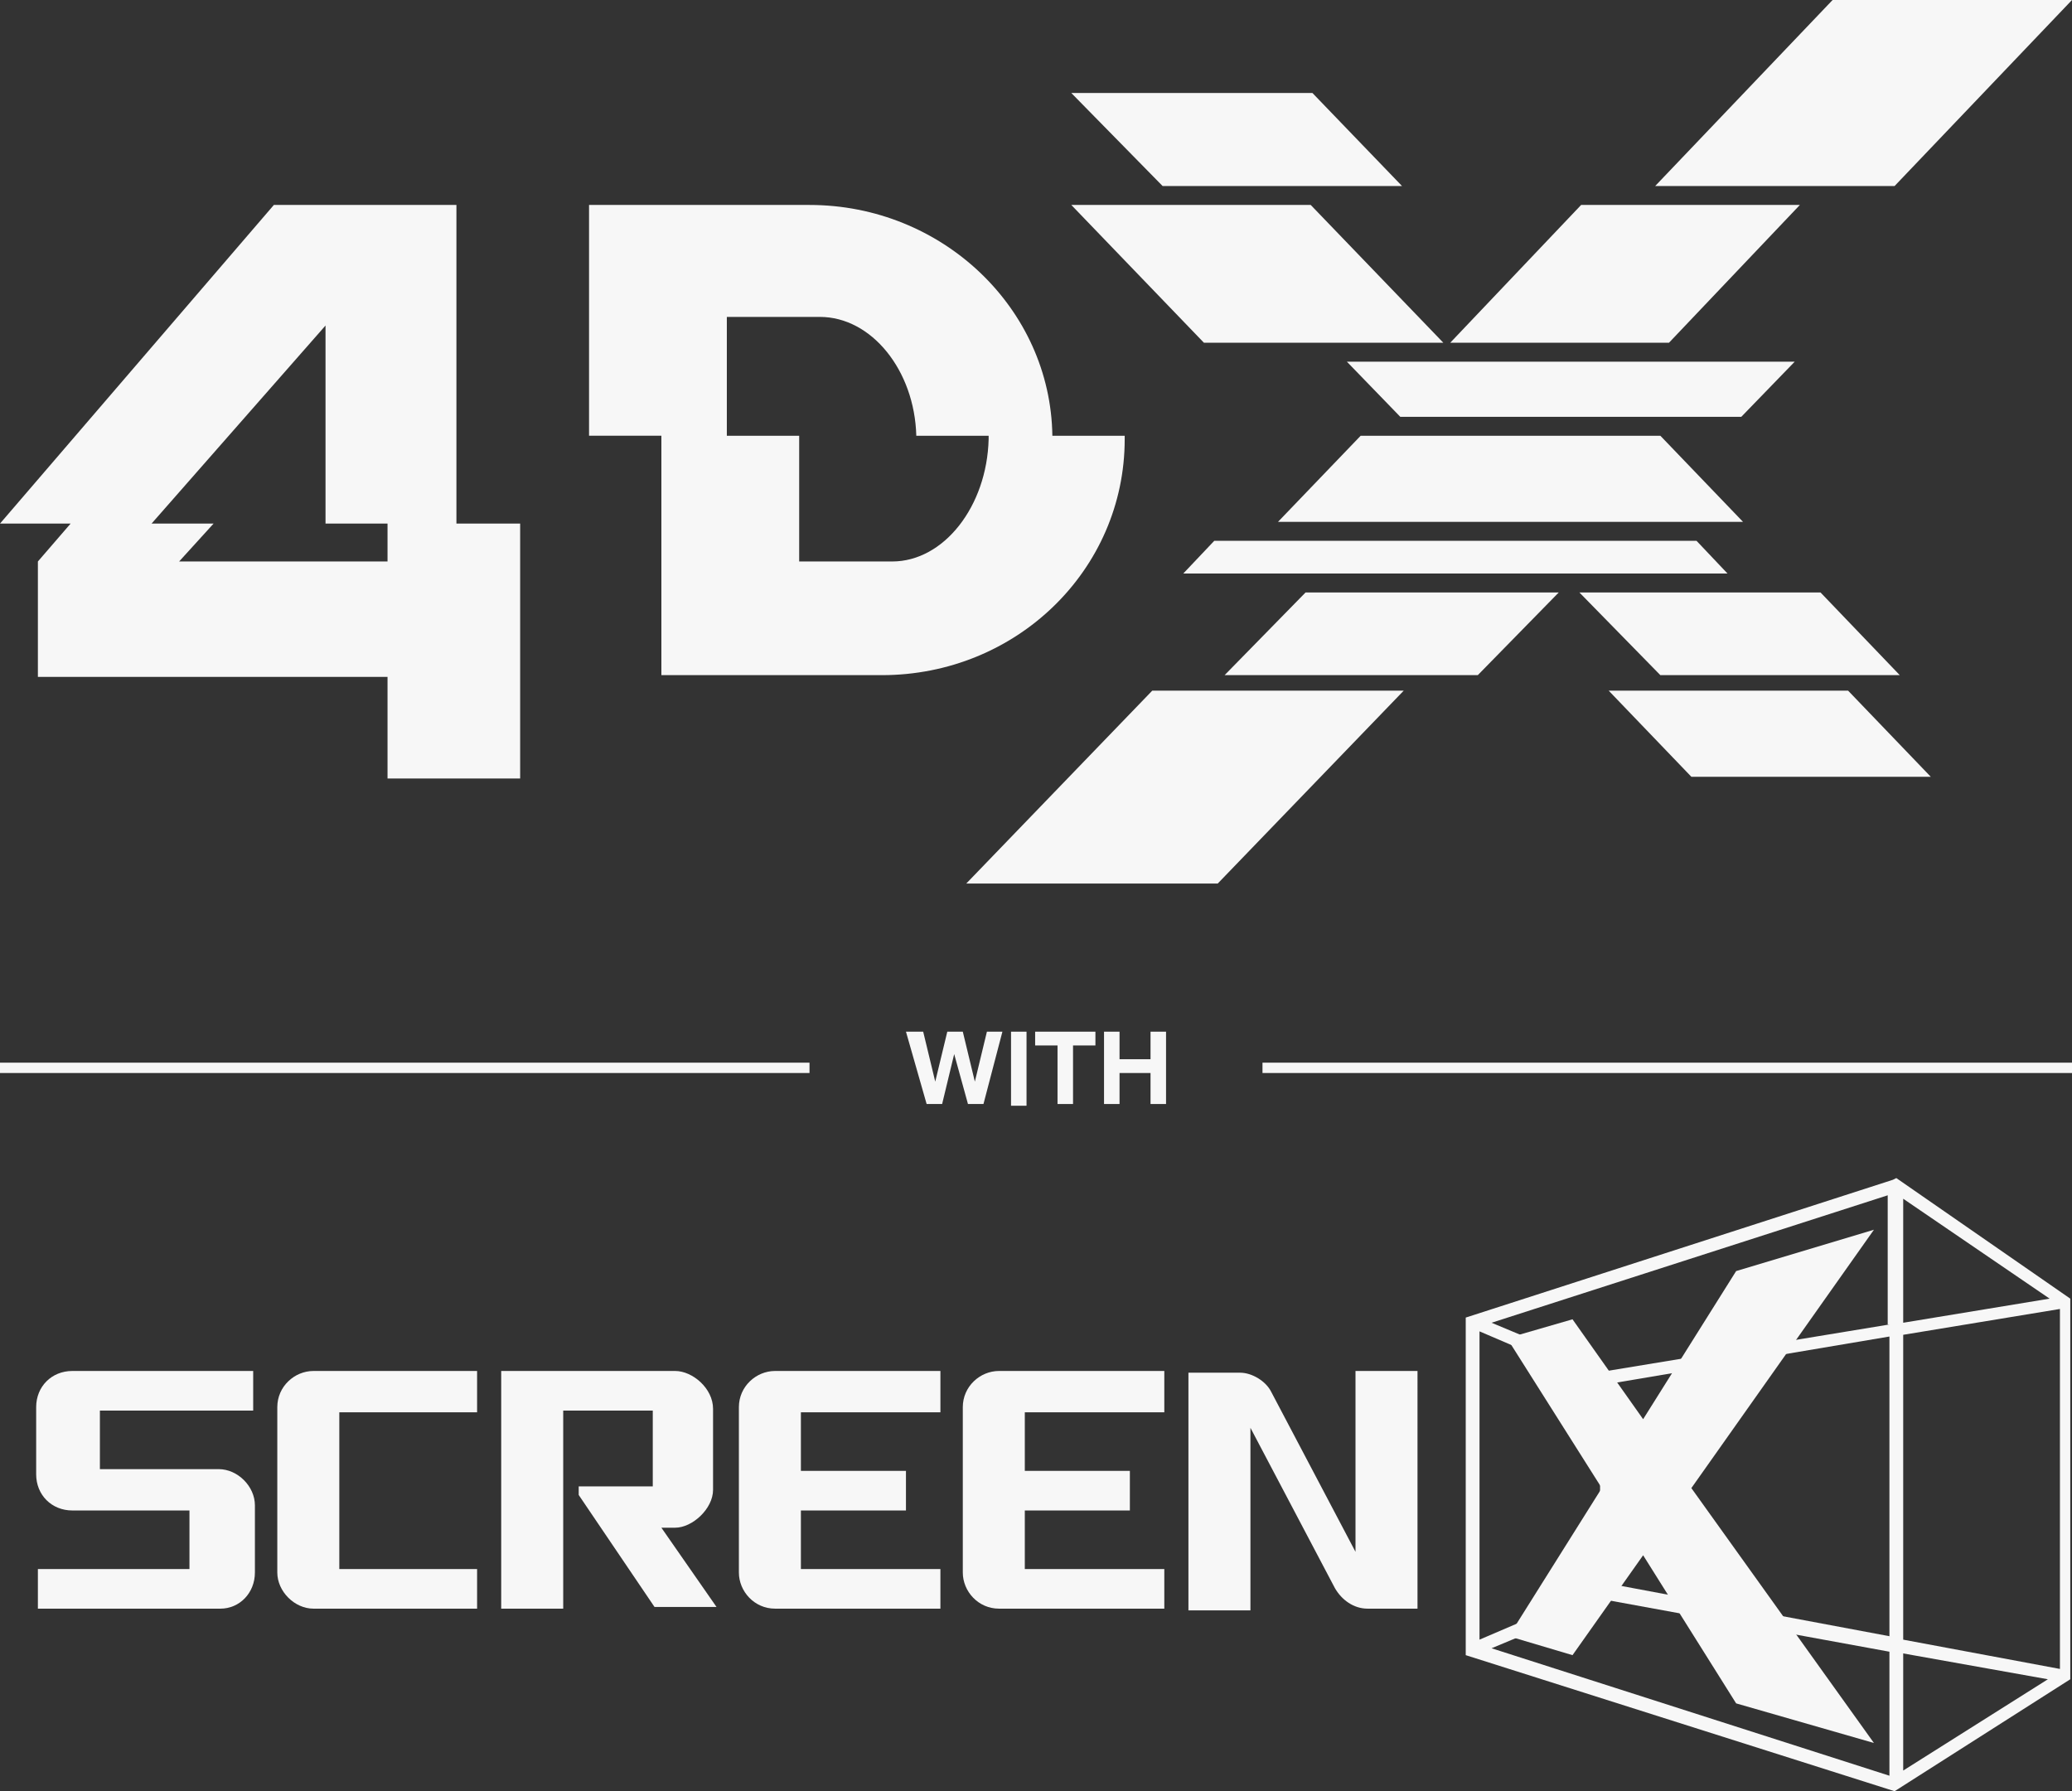 <?xml version="1.0" encoding="utf-8"?>
<!-- Generator: Adobe Illustrator 23.0.4, SVG Export Plug-In . SVG Version: 6.00 Build 0)  -->
<svg version="1.1" id="レイヤー_1" xmlns="http://www.w3.org/2000/svg" xmlns:xlink="http://www.w3.org/1999/xlink" x="0px"
	 y="0px" width="120.3px" height="104px" viewBox="0 0 120.3 104" style="enable-background:new 0 0 120.3 104;"
	 xml:space="preserve">
<rect x="0" y="0" width="120.3" height="104" fill="#333333" stroke="none"/>
<style type="text/css">
	.st0{fill:#F7F7F7;}
</style>
<g>
	<path class="st0" d="M110.1,68.4l-0.2,0.1l-24.8,8v19.6l24.9,7.9l10.2-6.5V75.4L110.1,68.4z M109.7,76.9l-16.4,2.7l-6.7-2.8l23-7.4
		V76.9z M110.5,69.6l8.5,5.8l-8.5,1.4V69.6z M93.7,80.3l16-2.7v17.4l-16-3V80.3z M92.9,80.3v11.9l-7,3V77.3L92.9,80.3z M93.3,92.9
		l16.4,3v7.2l-23.1-7.4L93.3,92.9z M110.5,96l8.4,1.5l-8.4,5.3V96z M110.5,95.2V77.5l9.1-1.5v20.9L110.5,95.2z"/>
	<path class="st0" d="M14.7,81.9v-2.3H4.2c-1.2,0-2.1,0.9-2.1,2.1v3.9c0,1.2,0.9,2.1,2.1,2.1h6.8l0,3.4H2.2v2.3h10.6
		c1.1,0,2-0.9,2-2.1v-3.9c0-1.1-1-2.1-2.1-2.1H5.8v-3.4H14.7z"/>
	<path class="st0" d="M27.7,81.9v-2.3h-9.5c-1.1,0-2.1,0.9-2.1,2.1v9.6c0,1.1,1,2.1,2.1,2.1h9.5v-2.3h-8v-9.1H27.7z"/>
	<path class="st0" d="M38.4,88.7h0.8c1,0,2.2-1.1,2.2-2.2v-4.7c0-1.2-1.2-2.2-2.2-2.2H29.1v13.8h3.6V81.9h5.2v4.4h-4.3v0.5l4.4,6.5
		h3.6L38.4,88.7z"/>
	<path class="st0" d="M54.6,81.9v-2.3H45c-1.1,0-2.1,0.9-2.1,2.1v9.6c0,1.1,0.9,2.1,2.1,2.1h9.6v-2.3h-8.1v-3.4h6.1v-2.3h-6.1v-3.4
		H54.6z"/>
	<path class="st0" d="M67.6,81.9v-2.3H58c-1.1,0-2.1,0.9-2.1,2.1v9.6c0,1.1,0.9,2.1,2.1,2.1h9.6v-2.3h-8.1v-3.4h6.1v-2.3h-6.1v-3.4
		H67.6z"/>
	<path class="st0" d="M82.3,79.6h-3.6v10.5l-4.9-9.3c-0.3-0.6-1.1-1.1-1.8-1.1h-3v13.8h3.6V82.9l4.9,9.3c0.4,0.7,1.1,1.2,1.9,1.2
		h2.9V79.6z"/>
	<polygon class="st0" points="108.8,71.4 100.8,73.8 95.4,82.4 91.3,76.6 87.5,77.7 93,86.4 87.6,95 91.3,96.1 95.4,90.3 
		100.8,98.9 108.8,101.2 98.2,86.4 	"/>
	<path class="st0" d="M26.5,30.4V11.9H15.9L0,30.4h4.1l-1.9,2.2v6.7h20.3v5.9h7.7V30.4H26.5z M22.4,32.6h-12l2-2.2H8.8l10.1-11.5
		v11.5h3.6V32.6z"/>
	<path class="st0" d="M65.3,25.3h-4.2C61,17.9,54.7,11.9,47,11.9H34.2v13.4h4.2v13.9h12.8c7.8,0,14.1-6.1,14.1-13.7
		C65.3,25.5,65.3,25.4,65.3,25.3 M51.8,32.6h-5.4v-7.3h-4.2v-6.9h5.4c3,0,5.5,3.1,5.6,6.9h4.2c0,0.1,0,0.1,0,0.2
		C57.3,29.4,54.8,32.6,51.8,32.6"/>
	<polygon class="st0" points="70.5,31.4 68.7,33.3 100.3,33.3 98.5,31.4 	"/>
	<polygon class="st0" points="79,25.3 74.2,30.3 101.2,30.3 96.4,25.3 	"/>
	<polygon class="st0" points="78.2,21 81.3,24.2 101.1,24.2 104.2,21 	"/>
	<polygon class="st0" points="69.9,19.9 83.8,19.9 76.1,11.9 62.2,11.9 	"/>
	<polygon class="st0" points="84.2,19.9 96.9,19.9 104.5,11.9 91.8,11.9 	"/>
	<polygon class="st0" points="67.5,10.8 81.4,10.8 76.2,5.4 62.2,5.4 	"/>
	<polygon class="st0" points="106.4,0 96.1,10.8 110,10.8 120.3,0 	"/>
	<polygon class="st0" points="105.7,34.4 91.7,34.4 96.4,39.2 110.3,39.2 	"/>
	<polygon class="st0" points="56.1,51.3 70.7,51.3 81.5,40.1 66.9,40.1 	"/>
	<polygon class="st0" points="90.5,34.4 75.8,34.4 71.1,39.2 85.8,39.2 	"/>
	<polygon class="st0" points="98.2,45.1 112.1,45.1 107.3,40.1 93.4,40.1 	"/>
	<polygon class="st0" points="57.1,64.1 56.2,64.1 55.4,61.2 55.4,61.2 54.7,64.1 53.8,64.1 52.6,59.9 53.6,59.9 54.3,62.8 
		54.3,62.8 55,59.9 55.9,59.9 56.6,62.8 56.6,62.8 57.3,59.9 58.2,59.9 	"/>
	<rect x="58.7" y="59.9" class="st0" width="0.9" height="4.3"/>
	<polygon class="st0" points="61.4,60.7 60.1,60.7 60.1,59.9 63.6,59.9 63.6,60.7 62.3,60.7 62.3,64.1 61.4,64.1 	"/>
	<polygon class="st0" points="64.1,59.9 65,59.9 65,61.5 66.8,61.5 66.8,59.9 67.7,59.9 67.7,64.1 66.8,64.1 66.8,62.3 65,62.3 
		65,64.1 64.1,64.1 	"/>
	<rect y="61.7" class="st0" width="47" height="0.6"/>
	<rect x="73.3" y="61.7" class="st0" width="47" height="0.6"/>
</g>
</svg>
